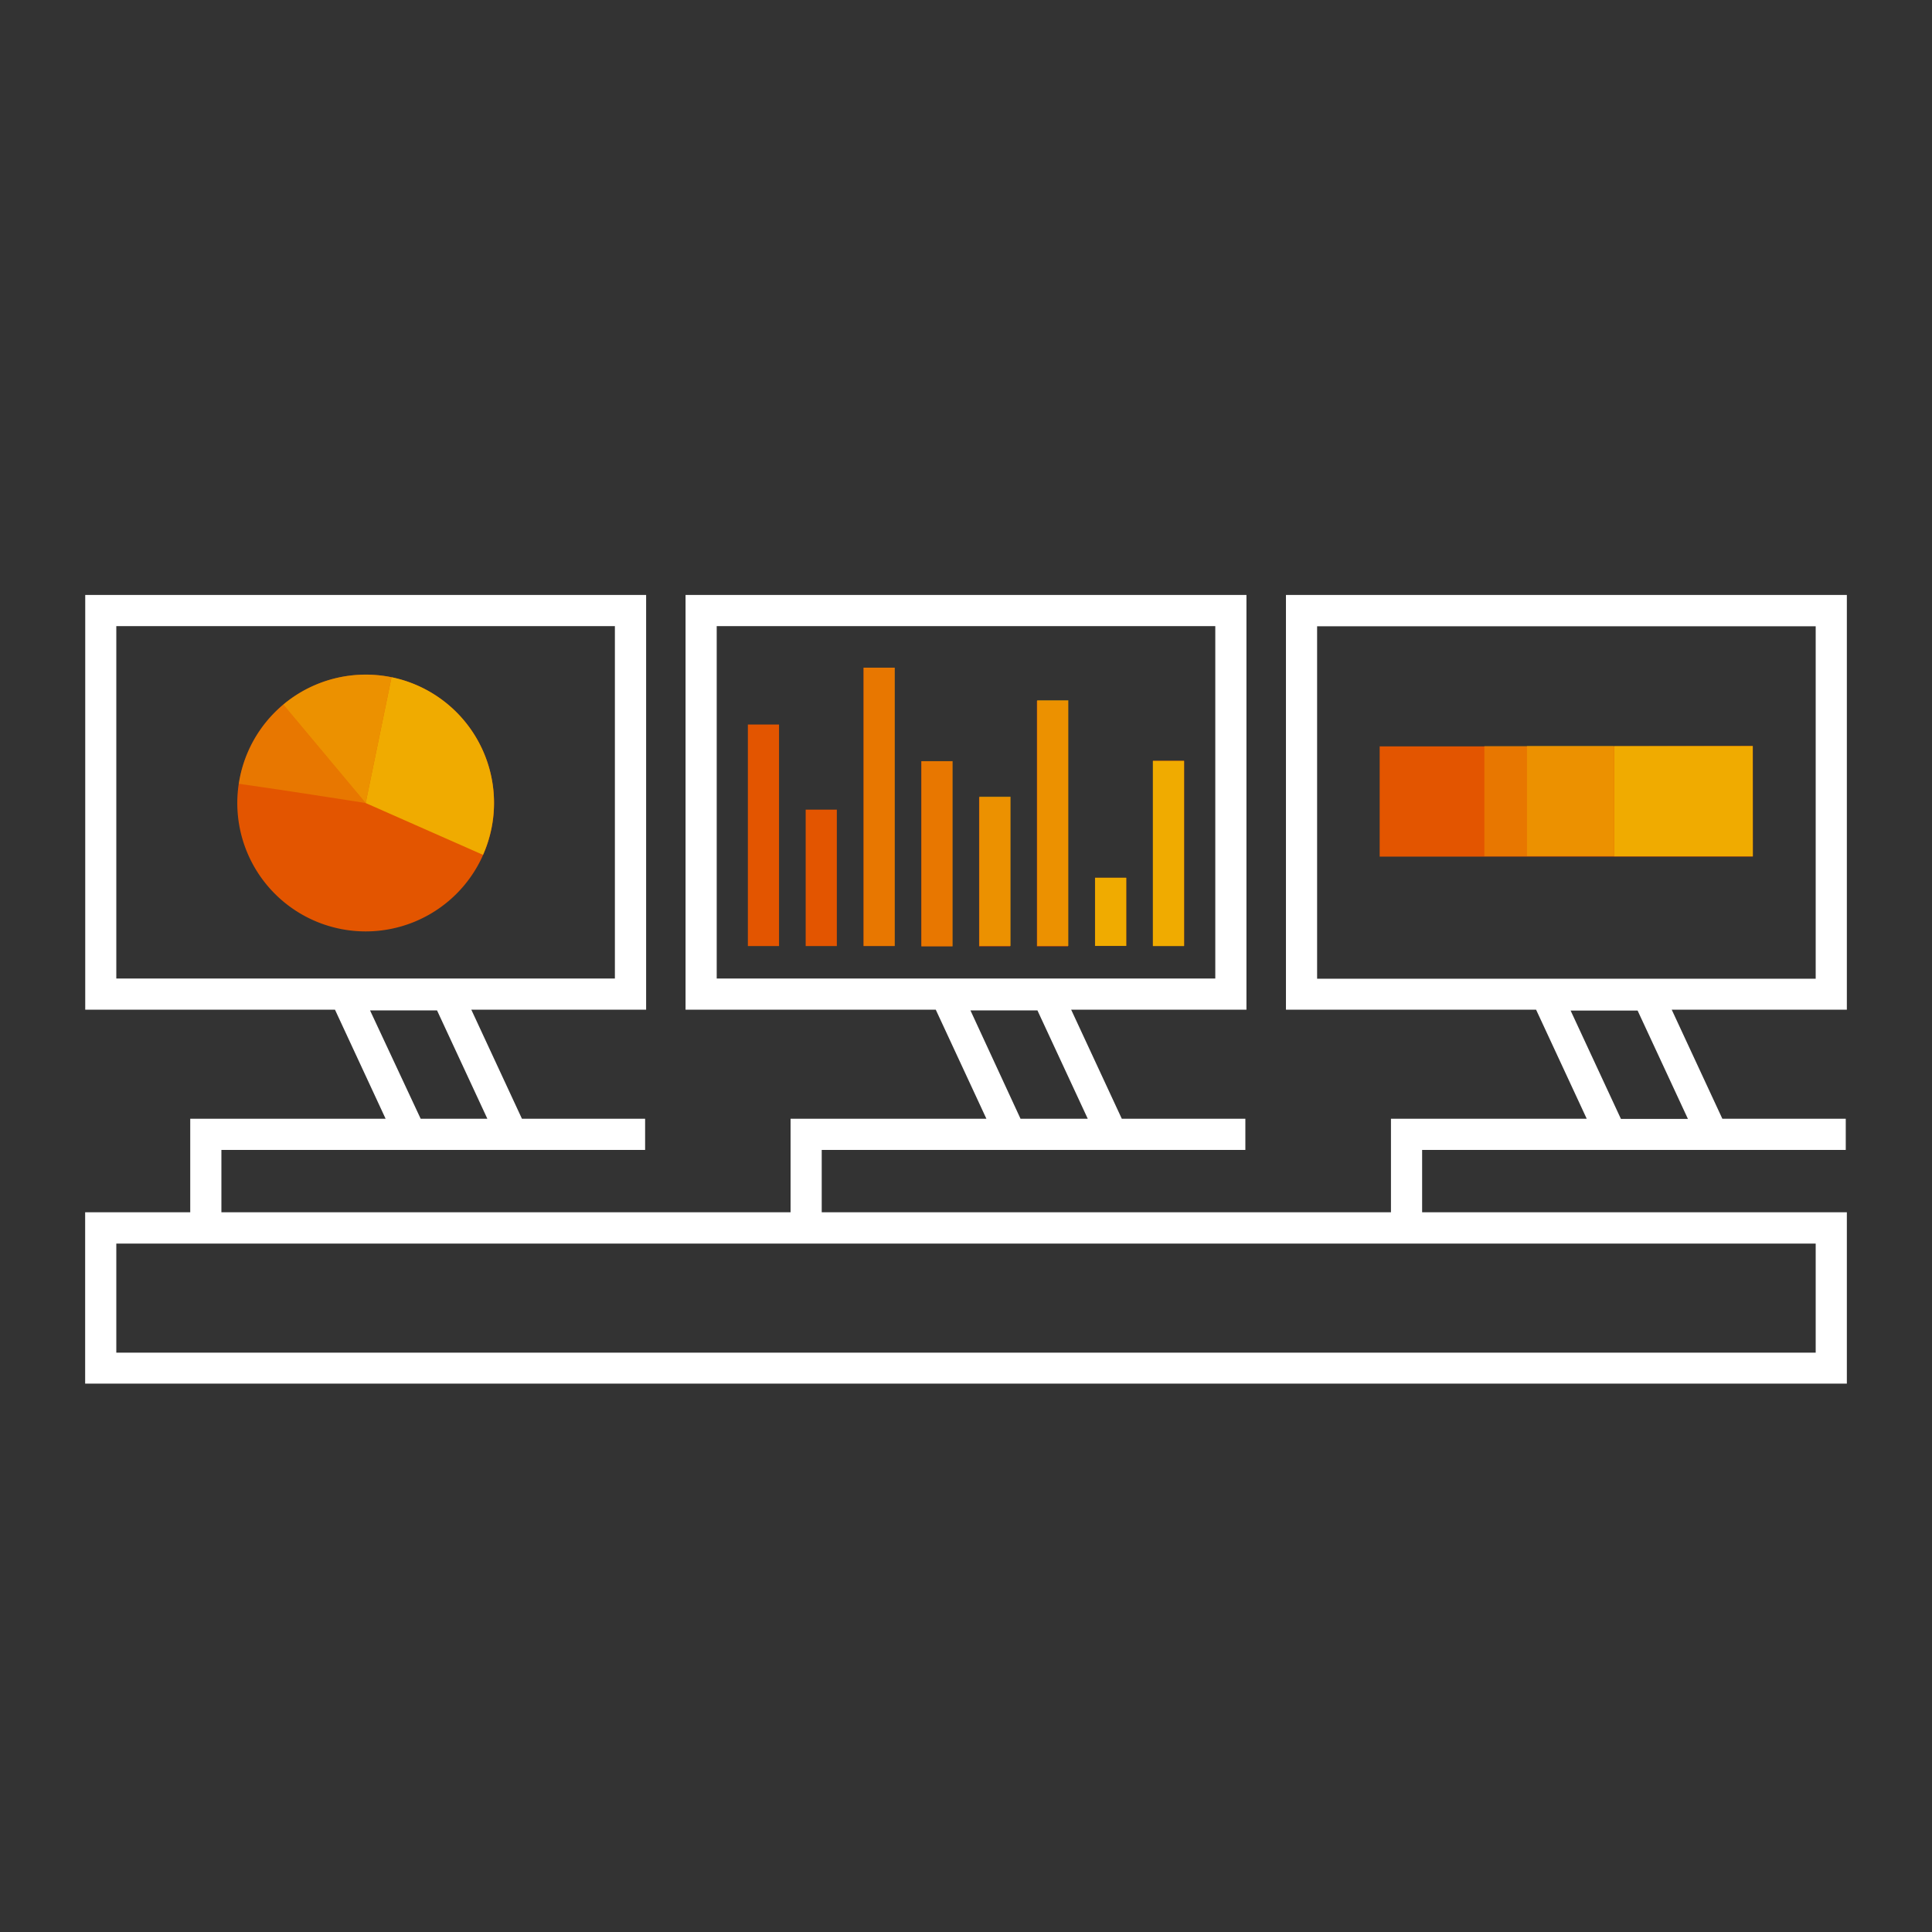 <svg xmlns="http://www.w3.org/2000/svg" viewBox="0 0 248 248"><rect x="0" y="0" width="248" height="248" fill="#333333" stroke="none"/><defs><style>.cls-1{fill:#fff;}.cls-2{fill:#e35500;}.cls-3,.cls-4,.cls-5{fill:#f0ab00;}.cls-4{opacity:0.7;}.cls-5{opacity:0.4;}</style></defs><title>283754-pictogram-neg</title><g id="outlines_--_combound_path" data-name="outlines -- combound path"><path class="cls-1" d="M237.07,129.61V76.37h-72v53.24h32.11l6.5,14H178.55v12H158v0H105.48v-8h54.38v-4H144l-6.5-14H160V76.37H88v53.24h32.12l6.5,14H101.48v12H80.94v0H28.42v-8H82.81v-4H67l-6.5-14H82.94V76.37h-72v53.24H43l6.5,14H24.42v12H10.93v22H237.07v-22h-2v0H182.55v-8h54.38v-4H221.09l-6.5-14ZM92,80.37h64v45.24H92Zm32.57,49.33h8.6l6.46,13.91H131ZM14.93,80.37h64v45.24h-64ZM47.5,129.7h8.6l6.46,13.91H54Zm185.57,43.93H14.93v-14H233.07Zm-25-30-6.46-13.91h8.6l6.46,13.91Zm-39-63.24h64v45.24h-64Z"/></g><g id="color_band" data-name="color band"><path class="cls-2" d="M144.56,121.43h-4v-8.75h4ZM152,97.66h-4v23.77h4ZM46.94,86.6a16.48,16.48,0,1,0,16.48,16.48A16.48,16.48,0,0,0,46.94,86.6ZM100,93H96v28.44h4Zm7.42,10.93h-4v17.51h4Zm7.42-18.22h-4v35.73h4Zm7.42,12h-4v23.77h4Zm7.42,4.61h-4v19.16h4Zm7.42-12.37h-4v31.53h4Zm70,5.86h-30v14.15H225V95.76Z"/></g><g id="_100_band" data-name="100% band"><path class="cls-3" d="M46.94,103.08l3.32-16.15A16.47,16.47,0,0,1,62,109.73Zm97.63,9.59h-4v8.75h4Zm7.42-15h-4v23.77h4Zm73-1.9H207.17v14.15H225Z"/></g><g id="_70_band" data-name="70% band"><path class="cls-4" d="M46.94,103.08,36.37,90.44a16.5,16.5,0,0,1,13.89-3.51Zm82.78-.82h-4v19.16h4Zm7.42-12.37h-4v31.53h4Zm70,5.86H196v14.15h11.14Z"/></g><g id="_40_band" data-name="40% band"><path class="cls-5" d="M46.94,103.08s-9.83-1.56-16.28-2.47a16.45,16.45,0,0,1,5.71-10.17ZM114.87,85.7h-4v35.73h4Zm7.42,12h-4v23.77h4ZM196,95.76h-5.46v14.15H196Z"/></g></svg>